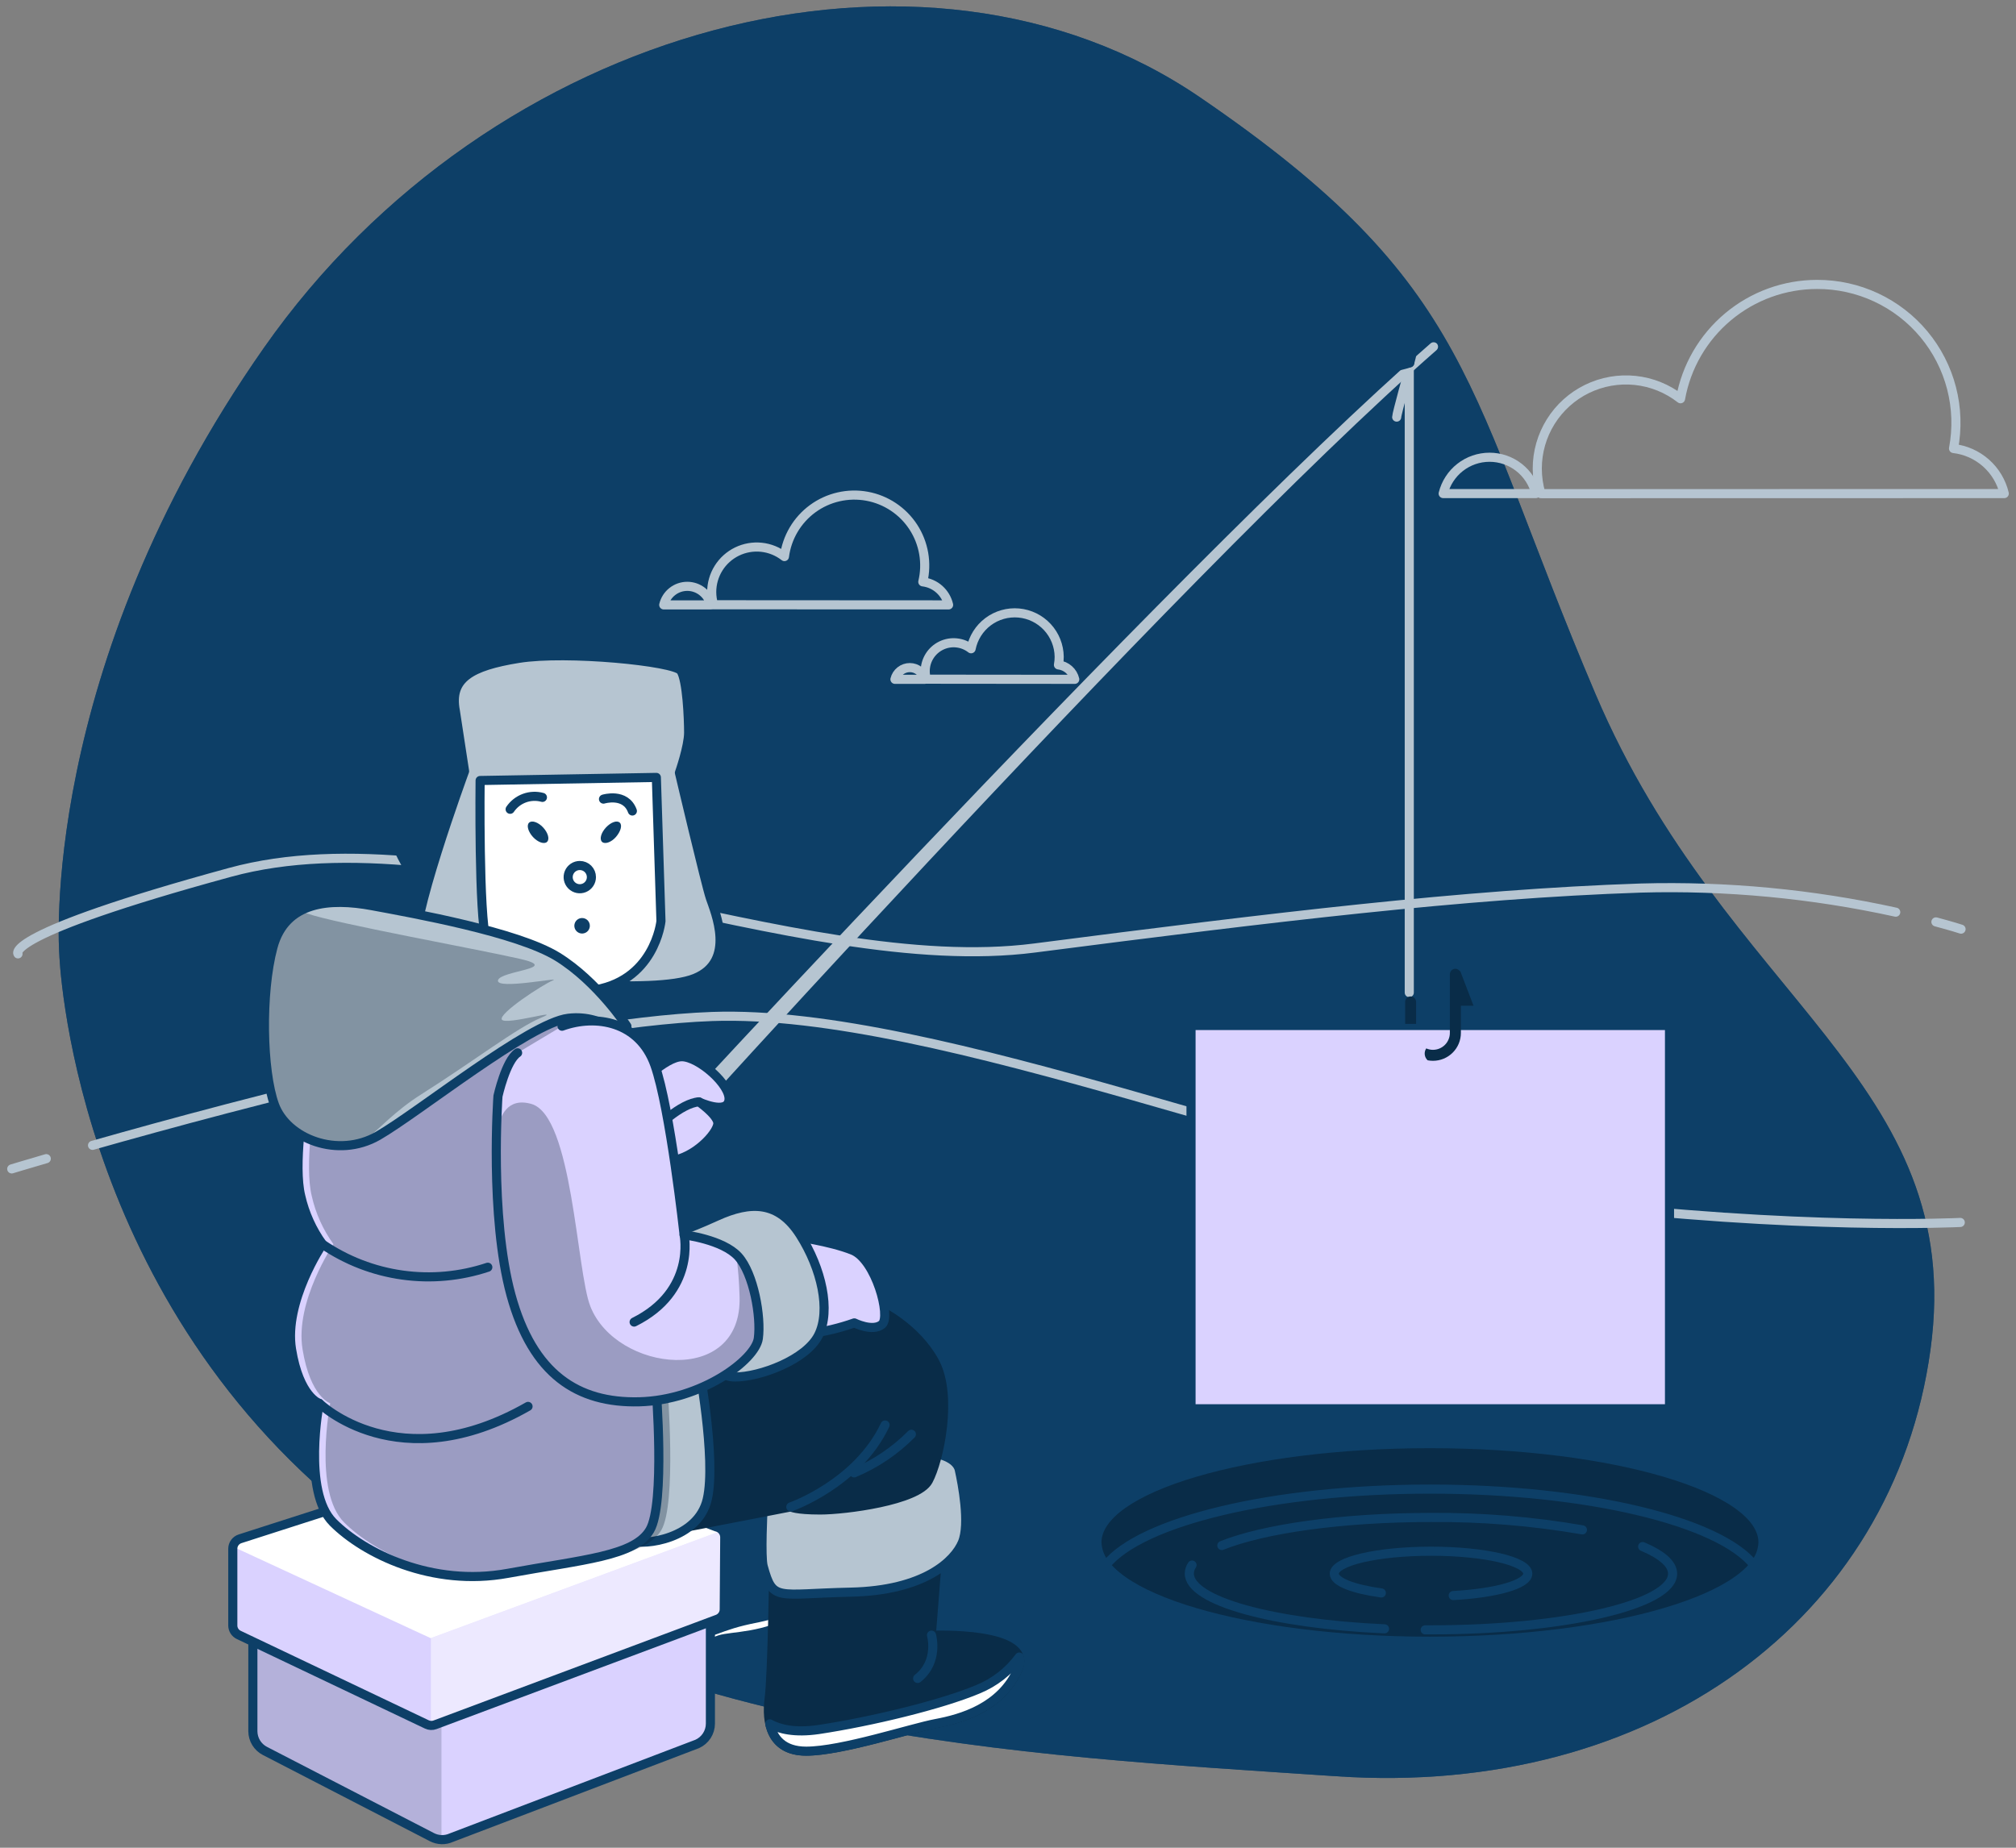 <svg width="264" height="242" viewBox="0 0 264 242" fill="none" xmlns="http://www.w3.org/2000/svg">
<rect x="0" y="0" width="264" height="242" fill="#808080" stroke="none"/>
<g clip-path="url(#clip0_96_2017)">
<path d="M7.763 124.922C7.763 124.922 9.183 169.014 45.978 198.369C82.774 227.723 133.752 229.849 175.023 232.64C216.294 235.43 247.968 212.068 252.8 176.776C257.632 141.484 226.043 131.095 208.931 90.887C191.82 50.679 193.342 37.469 157.138 12.742C120.935 -11.986 64.267 3.168 34.575 45.533C4.882 87.897 7.763 124.922 7.763 124.922Z" fill="#0D3F67"/>
<path opacity="0.7" d="M7.763 124.922C7.763 124.922 9.183 169.014 45.978 198.369C82.774 227.723 133.752 229.849 175.023 232.64C216.294 235.43 247.968 212.068 252.8 176.776C257.632 141.484 226.043 131.095 208.931 90.887C191.82 50.679 193.342 37.469 157.138 12.742C120.935 -11.986 64.267 3.168 34.575 45.533C4.882 87.897 7.763 124.922 7.763 124.922Z" fill="#0D3F67"/>
<path d="M187.261 214.955C211.345 214.955 230.869 209.163 230.869 202.018C230.869 194.872 211.345 189.08 187.261 189.08C163.176 189.08 143.652 194.872 143.652 202.018C143.652 209.163 163.176 214.955 187.261 214.955Z" fill="#092C48" stroke="#0D3F67" stroke-width="1.193" stroke-linecap="round" stroke-linejoin="round"/>
<path d="M187.26 195.029C207.887 195.029 225.161 199.257 229.697 204.989C230.413 204.16 230.826 203.112 230.869 202.017C230.869 194.866 211.341 189.073 187.26 189.073C163.178 189.073 143.645 194.866 143.645 202.017C143.688 203.112 144.101 204.16 144.817 204.989C149.353 199.281 166.627 195.029 187.26 195.029Z" fill="#092C48" stroke="#0D3F67" stroke-width="1.193" stroke-linecap="round" stroke-linejoin="round"/>
<path d="M181.305 213.33C166.736 212.672 155.743 209.706 155.743 206.082C155.751 205.687 155.875 205.302 156.1 204.977" fill="#092C48"/>
<path d="M181.305 213.33C166.736 212.672 155.743 209.706 155.743 206.082C155.751 205.687 155.875 205.302 156.1 204.977" stroke="#0D3F67" stroke-width="1.193" stroke-linecap="round" stroke-linejoin="round"/>
<path d="M215.11 202.555C217.605 203.612 219.03 204.82 219.03 206.106C219.03 210.171 204.861 213.463 187.387 213.463H186.632" fill="#092C48"/>
<path d="M215.11 202.555C217.605 203.612 219.03 204.82 219.03 206.106C219.03 210.171 204.861 213.463 187.387 213.463H186.632" stroke="#0D3F67" stroke-width="1.193" stroke-linecap="round" stroke-linejoin="round"/>
<path d="M160.001 202.416C165.48 200.223 175.705 198.744 187.387 198.744C194.034 198.692 200.672 199.236 207.222 200.368" fill="#092C48"/>
<path d="M160.001 202.416C165.48 200.223 175.705 198.744 187.387 198.744C194.034 198.692 200.672 199.236 207.222 200.368" stroke="#0D3F67" stroke-width="1.193" stroke-linecap="round" stroke-linejoin="round"/>
<path d="M180.888 208.631C177.197 208.118 174.727 207.181 174.727 206.106C174.727 204.482 180.398 203.165 187.411 203.165C194.423 203.165 200.065 204.482 200.065 206.106C200.065 207.501 195.897 208.667 190.304 208.969" fill="#092C48"/>
<path d="M180.888 208.631C177.197 208.118 174.727 207.181 174.727 206.106C174.727 204.482 180.398 203.165 187.411 203.165C194.423 203.165 200.065 204.482 200.065 206.106C200.065 207.501 195.897 208.667 190.304 208.969" stroke="#0D3F67" stroke-width="1.193" stroke-linecap="round" stroke-linejoin="round"/>
<path d="M12.118 150.007C31.138 144.601 71.159 133.934 93.247 133.131C122.94 132.08 173.072 153.631 204.371 157.406C235.671 161.181 256.702 160.106 256.702 160.106" stroke="#B6C5D1" stroke-width="1.193" stroke-linecap="round" stroke-linejoin="round"/>
<path d="M1.536 153.093C1.536 153.093 3.179 152.592 6.06 151.752" stroke="#B6C5D1" stroke-width="1.193" stroke-linecap="round" stroke-linejoin="round"/>
<path d="M248.252 119.469C237.288 117.06 226.072 115.999 214.851 116.31C191.645 117.089 166.531 120.157 135.479 124.162C104.427 128.166 60.209 106.042 30.141 114.25C0.074 122.458 2.357 124.929 2.357 124.929" stroke="#B6C5D1" stroke-width="1.193" stroke-linecap="round" stroke-linejoin="round"/>
<path d="M256.805 121.691C256.805 121.691 255.633 121.305 253.513 120.743" stroke="#B6C5D1" stroke-width="1.193" stroke-linecap="round" stroke-linejoin="round"/>
<path d="M201.128 64.643C200.794 63.286 200.014 62.08 198.914 61.217C197.813 60.355 196.456 59.886 195.058 59.886C193.66 59.886 192.302 60.355 191.202 61.217C190.101 62.08 189.322 63.286 188.987 64.643H201.128Z" stroke="#B6C5D1" stroke-width="1.193" stroke-linecap="round" stroke-linejoin="round"/>
<path d="M262.464 64.644C262.097 63.096 261.263 61.7 260.074 60.644C258.885 59.588 257.4 58.924 255.82 58.742C256.317 56.119 256.227 53.417 255.558 50.832C254.889 48.247 253.657 45.842 251.95 43.788C250.243 41.734 248.103 40.084 245.683 38.954C243.264 37.824 240.624 37.243 237.954 37.252C233.689 37.252 229.561 38.752 226.292 41.49C223.022 44.227 220.819 48.027 220.069 52.225C218.355 50.884 216.297 50.052 214.132 49.825C211.968 49.597 209.782 49.983 207.826 50.937C205.87 51.892 204.221 53.378 203.069 55.225C201.917 57.071 201.307 59.205 201.309 61.382C201.313 62.49 201.473 63.592 201.786 64.656L262.464 64.644Z" stroke="#B6C5D1" stroke-width="1.193" stroke-linecap="round" stroke-linejoin="round"/>
<path d="M93.084 79.224C92.918 78.531 92.523 77.915 91.964 77.474C91.405 77.033 90.713 76.793 90.001 76.793C89.289 76.793 88.597 77.033 88.038 77.474C87.478 77.915 87.084 78.531 86.918 79.224H93.084Z" stroke="#B6C5D1" stroke-width="1.193" stroke-linecap="round" stroke-linejoin="round"/>
<path d="M124.221 79.224C124.037 78.434 123.614 77.72 123.01 77.18C122.406 76.639 121.649 76.299 120.844 76.204C121.135 74.986 121.174 73.721 120.96 72.486C120.745 71.252 120.282 70.075 119.598 69.025C118.913 67.976 118.022 67.077 116.979 66.384C115.936 65.69 114.762 65.216 113.53 64.991C112.298 64.766 111.033 64.795 109.812 65.075C108.591 65.355 107.439 65.88 106.428 66.62C105.417 67.359 104.567 68.297 103.93 69.376C103.294 70.454 102.883 71.651 102.724 72.894C101.854 72.214 100.81 71.792 99.711 71.676C98.612 71.561 97.503 71.756 96.51 72.24C95.517 72.725 94.68 73.478 94.095 74.415C93.51 75.352 93.199 76.434 93.199 77.539C93.202 78.103 93.283 78.664 93.441 79.206L124.221 79.224Z" stroke="#B6C5D1" stroke-width="1.193" stroke-linecap="round" stroke-linejoin="round"/>
<path d="M121.086 88.973C120.982 88.535 120.733 88.146 120.38 87.867C120.027 87.588 119.591 87.436 119.141 87.436C118.691 87.436 118.255 87.588 117.902 87.867C117.549 88.146 117.3 88.535 117.196 88.973H121.086Z" stroke="#B6C5D1" stroke-width="1.193" stroke-linecap="round" stroke-linejoin="round"/>
<path d="M140.74 88.973C140.622 88.476 140.355 88.028 139.973 87.69C139.591 87.352 139.115 87.139 138.608 87.082C138.673 86.73 138.706 86.372 138.704 86.013C138.686 84.572 138.135 83.19 137.157 82.132C136.178 81.074 134.842 80.417 133.408 80.287C131.973 80.157 130.54 80.564 129.388 81.428C128.236 82.293 127.445 83.554 127.168 84.968C126.618 84.539 125.959 84.273 125.266 84.201C124.572 84.128 123.872 84.252 123.246 84.558C122.619 84.864 122.091 85.34 121.722 85.931C121.353 86.523 121.158 87.206 121.158 87.904C121.159 88.259 121.21 88.613 121.309 88.954L140.74 88.973Z" stroke="#B6C5D1" stroke-width="1.193" stroke-linecap="round" stroke-linejoin="round"/>
<path d="M79.241 158.553C79.028 158.556 78.819 158.5 78.637 158.39C78.372 158.227 78.181 157.969 78.102 157.669C78.024 157.368 78.064 157.049 78.214 156.778C78.51 156.258 153.188 74.821 187.357 44.959C187.476 44.863 187.627 44.816 187.779 44.828C187.932 44.839 188.074 44.907 188.178 45.02C188.277 45.139 188.326 45.293 188.315 45.448C188.304 45.604 188.233 45.749 188.118 45.853C154.118 75.588 80.545 157.448 80.249 157.961C80.149 158.141 80.002 158.29 79.825 158.394C79.648 158.498 79.446 158.553 79.241 158.553Z" fill="#B6C5D1"/>
<path d="M83.366 142.348C83.366 142.348 87.068 138.398 89.291 138.398C91.514 138.398 95.712 142.1 95.464 144.076C95.216 146.051 91.514 144.323 91.514 144.323C91.514 144.323 88.053 149.016 84.598 148.273C81.143 147.53 83.366 142.348 83.366 142.348Z" fill="#DAD2FF" stroke="#0D3F67" stroke-width="1.193" stroke-linecap="round" stroke-linejoin="round"/>
<path d="M91.532 144.311C91.532 144.311 93.797 145.881 93.996 146.987C94.196 148.092 91.484 151.215 88.47 151.915C85.456 152.616 83.843 150.907 84.749 149.3C85.655 147.693 89.249 144.456 91.532 144.311Z" fill="#DAD2FF" stroke="#0D3F67" stroke-width="1.193" stroke-linecap="round" stroke-linejoin="round"/>
<path d="M184.548 130.002V48.287C184.548 48.287 182.899 54.2 182.899 54.629" stroke="#B6C5D1" stroke-width="1.193" stroke-linecap="round" stroke-linejoin="round"/>
<path d="M218.626 134.309H155.967V184.513H218.626V134.309Z" fill="#DAD2FF" stroke="#0D3F67" stroke-width="1.193" stroke-linecap="round" stroke-linejoin="round"/>
<path d="M185.442 134.097V131.222C185.442 131.032 185.366 130.849 185.231 130.714C185.097 130.579 184.914 130.504 184.723 130.504C184.533 130.504 184.35 130.579 184.215 130.714C184.08 130.849 184.004 131.032 184.004 131.222V134.097H185.442Z" fill="#092C48"/>
<path d="M191.192 127.103V127.248C191.134 127.138 191.047 127.046 190.94 126.981C190.834 126.916 190.712 126.881 190.588 126.88C190.396 126.88 190.211 126.956 190.075 127.092C189.94 127.228 189.863 127.412 189.863 127.604V135.281C189.863 135.868 189.63 136.431 189.216 136.847C188.802 137.262 188.239 137.496 187.653 137.498C187.349 137.498 187.048 137.435 186.771 137.311C186.61 137.55 186.541 137.838 186.574 138.123C186.607 138.409 186.741 138.673 186.952 138.869C187.183 138.913 187.417 138.935 187.653 138.935C188.132 138.935 188.608 138.841 189.051 138.657C189.494 138.474 189.897 138.205 190.236 137.865C190.576 137.526 190.845 137.123 191.029 136.68C191.212 136.236 191.307 135.761 191.307 135.281V131.724H192.962L191.192 127.103Z" fill="#092C48"/>
<path d="M184.608 47.52C184.608 47.52 185.889 42.972 184.753 43.395C183.618 43.818 184.608 47.52 184.608 47.52Z" stroke="#0D3F67" stroke-width="1.193" stroke-linecap="round" stroke-linejoin="round"/>
<path d="M184.608 47.52C184.608 47.52 179.776 45.811 180.205 47.375C180.634 48.939 184.608 47.52 184.608 47.52Z" stroke="#0D3F67" stroke-width="1.193" stroke-linecap="round" stroke-linejoin="round"/>
<path d="M80.412 87.161C80.412 87.161 74.451 83.82 62.757 85.493C51.064 87.167 48.835 96.806 50.744 106.827C52.653 116.847 63.712 125.333 65.385 124.621C67.058 123.908 64.908 101.475 68.725 97.181C72.542 92.886 84.948 93.605 85.637 90.265C86.326 86.925 80.412 87.161 80.412 87.161Z" fill="#0D3F67" stroke="#0D3F67" stroke-width="1.193" stroke-linecap="round" stroke-linejoin="round"/>
<path d="M59.629 93.11L60.837 101.004C60.837 101.004 53.347 121.45 54.561 124.288C55.775 127.127 67.106 128.13 67.106 128.13C67.106 128.13 85.528 130.359 90.995 128.13C96.461 125.901 93.628 119.426 93.018 117.608C92.408 115.79 88.971 101.209 88.971 101.209C88.971 101.209 90.179 97.767 90.179 95.949C90.179 94.131 89.974 89.063 89.164 87.849C88.355 86.635 74.185 85.216 67.91 86.23C61.634 87.245 58.819 88.864 59.629 93.11Z" fill="#B6C5D1" stroke="#0D3F67" stroke-width="1.193" stroke-linecap="round" stroke-linejoin="round"/>
<path d="M62.872 102.224C62.872 102.224 62.667 119.831 63.681 123.274C64.696 126.716 68.743 130.763 77.241 129.749C85.74 128.734 86.555 120.64 86.555 120.64L85.951 101.82L62.872 102.224Z" fill="white" stroke="#0D3F67" stroke-width="1.193" stroke-linecap="round" stroke-linejoin="round"/>
<path d="M77.447 114.872C77.448 115.173 77.36 115.468 77.193 115.719C77.027 115.97 76.789 116.166 76.511 116.283C76.233 116.399 75.927 116.43 75.631 116.372C75.336 116.314 75.064 116.169 74.85 115.956C74.637 115.744 74.492 115.473 74.432 115.177C74.373 114.882 74.403 114.575 74.518 114.297C74.633 114.019 74.828 113.78 75.078 113.613C75.329 113.445 75.623 113.356 75.925 113.356C76.124 113.355 76.322 113.394 76.507 113.47C76.691 113.545 76.859 113.657 77.001 113.798C77.142 113.939 77.254 114.106 77.331 114.29C77.407 114.475 77.447 114.672 77.447 114.872Z" stroke="#0D3F67" stroke-width="1.193" stroke-miterlimit="10"/>
<path d="M77.241 121.25C77.241 121.451 77.182 121.648 77.07 121.815C76.958 121.982 76.799 122.112 76.614 122.188C76.428 122.265 76.223 122.285 76.026 122.245C75.829 122.205 75.649 122.108 75.507 121.966C75.365 121.823 75.269 121.642 75.231 121.445C75.192 121.247 75.213 121.043 75.291 120.858C75.369 120.673 75.5 120.514 75.667 120.404C75.835 120.293 76.032 120.234 76.233 120.236C76.366 120.236 76.497 120.262 76.62 120.313C76.743 120.364 76.854 120.439 76.948 120.533C77.042 120.627 77.116 120.739 77.166 120.862C77.217 120.986 77.242 121.117 77.241 121.25Z" fill="#0D3F67"/>
<path d="M71.129 108.379C71.775 109.08 71.999 109.919 71.636 110.263C71.274 110.608 70.428 110.318 69.794 109.623C69.16 108.929 68.918 108.089 69.287 107.745C69.655 107.4 70.483 107.684 71.129 108.379Z" fill="#0D3F67"/>
<path d="M79.349 108.379C78.703 109.08 78.474 109.919 78.842 110.263C79.21 110.608 80.05 110.318 80.654 109.623C81.258 108.929 81.53 108.089 81.161 107.745C80.793 107.4 79.996 107.684 79.349 108.379Z" fill="#0D3F67"/>
<path d="M66.804 105.993C67.258 105.324 67.909 104.814 68.668 104.534C69.426 104.255 70.253 104.22 71.032 104.435" stroke="#0D3F67" stroke-width="1.193" stroke-linecap="round" stroke-linejoin="round"/>
<path d="M79.029 104.659C79.029 104.659 81.916 103.771 82.81 106.217" stroke="#0D3F67" stroke-width="1.193" stroke-linecap="round" stroke-linejoin="round"/>
<path d="M88.778 217.618C88.778 217.618 91.961 215.71 93.725 214.961C93.89 214.885 94.059 214.818 94.232 214.762C95.79 214.242 100.205 214.502 104.355 211.905C108.504 209.307 106.433 206.191 103.316 205.412C100.199 204.632 96.829 203.6 96.829 203.6L96.05 191.393C96.05 191.393 86.7 193.99 83.583 195.289C80.467 196.587 82.285 215.021 82.544 216.58C82.804 218.138 82.804 219.177 88.778 217.618Z" fill="#0D3F67" stroke="#0D3F67" stroke-width="1.193" stroke-linecap="round" stroke-linejoin="round"/>
<path d="M99.166 211.905C93.731 212.944 93.731 213.982 87.739 215.021C85.984 215.372 84.194 215.518 82.406 215.456C82.466 216.012 82.514 216.404 82.544 216.58C82.804 218.138 82.804 219.177 88.778 217.619C88.778 217.619 91.961 215.71 93.725 214.961C93.89 214.885 94.059 214.818 94.232 214.762C95.79 214.242 100.205 214.502 104.355 211.905C105.69 211.077 106.372 210.189 106.596 209.344C104.237 210.508 101.741 211.368 99.166 211.905Z" fill="white" stroke="#0D3F67" stroke-width="1.193" stroke-linecap="round" stroke-linejoin="round"/>
<path d="M101.329 205.255C101.329 205.255 101.13 219.424 100.725 222.456C100.32 225.489 100.924 229.342 105.557 229.342C110.19 229.342 119.322 226.322 122.56 225.718C125.797 225.114 131.064 223.689 133.287 218.633C135.509 213.578 121.956 214.176 121.956 214.176L122.765 203.853C122.765 203.853 108.819 206.668 101.329 205.255Z" fill="#092C48" stroke="#092C48" stroke-width="1.193" stroke-linecap="round" stroke-linejoin="round"/>
<path d="M133.311 218.615C133.559 218.124 133.619 217.559 133.48 217.027C132.092 218.91 130.211 220.374 128.044 221.255C123.212 223.278 114.073 225.483 107.194 226.521C104.047 226.981 102.054 226.467 100.803 225.779C101.25 227.742 102.561 229.354 105.575 229.354C110.232 229.354 119.34 226.334 122.578 225.73C125.815 225.126 131.088 223.671 133.311 218.615Z" fill="white" stroke="#0D3F67" stroke-width="1.193" stroke-linecap="round" stroke-linejoin="round"/>
<path d="M121.98 214.158C121.98 214.158 122.988 217.6 120.168 219.829" stroke="#0D3F67" stroke-width="1.193" stroke-linecap="round" stroke-linejoin="round"/>
<path d="M99.915 197.765C99.915 197.765 99.601 203.92 99.946 205.152C101.238 209.827 101.649 208.734 111.367 208.528C121.086 208.323 125.012 204.445 126.026 202.017C127.041 199.589 126.026 194.322 125.622 192.498C125.217 190.674 121.998 190.082 120.76 190.275C119.521 190.469 100.519 195.742 99.915 197.765Z" fill="#B6C5D1" stroke="#0D3F67" stroke-width="1.193" stroke-linecap="round" stroke-linejoin="round"/>
<path d="M33.113 213.149V226.751C33.118 227.283 33.267 227.804 33.546 228.258C33.825 228.711 34.223 229.08 34.696 229.324L56.56 240.613C56.95 240.815 57.379 240.927 57.818 240.939C58.256 240.952 58.691 240.865 59.091 240.685L91.302 228.406C91.817 228.175 92.253 227.801 92.559 227.329C92.866 226.856 93.029 226.305 93.03 225.742V209.301L56.186 220.433L33.113 213.149Z" fill="#DAD2FF"/>
<path opacity="0.18" d="M57.811 219.944L56.192 220.433L33.113 213.149V226.751C33.118 227.283 33.267 227.804 33.546 228.258C33.825 228.711 34.223 229.08 34.696 229.324L56.56 240.613C56.947 240.815 57.375 240.927 57.811 240.939V219.944Z" fill="#072034"/>
<path d="M33.113 213.149V226.751C33.118 227.283 33.267 227.804 33.546 228.258C33.825 228.711 34.223 229.08 34.696 229.324L56.56 240.613C56.95 240.815 57.379 240.927 57.818 240.939C58.256 240.952 58.691 240.865 59.091 240.685L91.302 228.406C91.817 228.175 92.253 227.801 92.559 227.329C92.866 226.856 93.029 226.305 93.03 225.742V209.301L56.186 220.433L33.113 213.149Z" stroke="#0D3F67" stroke-width="1.193" stroke-linecap="round" stroke-linejoin="round"/>
<path d="M66.768 190.185L31.434 201.54C31.158 201.629 30.917 201.803 30.747 202.037C30.576 202.272 30.485 202.555 30.486 202.845V212.919C30.491 213.173 30.567 213.42 30.704 213.634C30.842 213.847 31.036 214.018 31.265 214.127L55.896 225.851C56.062 225.93 56.242 225.976 56.426 225.984C56.609 225.992 56.793 225.963 56.965 225.899L93.948 212.062C94.21 211.965 94.435 211.79 94.595 211.561C94.755 211.332 94.841 211.06 94.842 210.781L94.908 201.329C94.906 201.016 94.798 200.713 94.602 200.469C94.406 200.226 94.132 200.056 93.827 199.988L67.469 190.149C67.236 190.102 66.995 190.115 66.768 190.185Z" fill="white"/>
<path d="M55.854 225.845C56.02 225.924 56.2 225.969 56.383 225.978C56.567 225.986 56.751 225.957 56.923 225.893L93.948 212.062C94.21 211.965 94.435 211.79 94.595 211.561C94.755 211.332 94.841 211.06 94.842 210.781L94.908 201.329C94.909 201.007 94.793 200.696 94.582 200.453L56.379 214.562L55.854 225.845Z" fill="#DAD2FF"/>
<path opacity="0.5" d="M55.854 225.845C56.02 225.924 56.2 225.969 56.383 225.978C56.567 225.986 56.751 225.957 56.923 225.893L93.948 212.062C94.21 211.965 94.435 211.79 94.595 211.561C94.755 211.332 94.841 211.06 94.842 210.781L94.908 201.329C94.909 201.007 94.793 200.696 94.582 200.453L56.379 214.562L55.854 225.845Z" fill="white"/>
<path d="M30.486 202.814V212.889C30.491 213.143 30.567 213.39 30.704 213.603C30.842 213.817 31.036 213.988 31.265 214.097L55.896 225.851C56.06 225.93 56.239 225.975 56.422 225.984V214.562L30.528 202.579C30.505 202.655 30.49 202.734 30.486 202.814Z" fill="#DAD2FF"/>
<path d="M66.768 190.185L31.434 201.54C31.158 201.629 30.917 201.803 30.747 202.037C30.576 202.272 30.485 202.555 30.486 202.845V212.919C30.491 213.173 30.567 213.42 30.704 213.634C30.842 213.847 31.036 214.018 31.265 214.127L55.896 225.851C56.062 225.93 56.242 225.976 56.426 225.984C56.609 225.992 56.793 225.963 56.965 225.899L93.948 212.062C94.21 211.965 94.435 211.79 94.595 211.561C94.755 211.332 94.841 211.06 94.842 210.781L94.908 201.329C94.906 201.016 94.798 200.713 94.602 200.469C94.406 200.226 94.132 200.056 93.827 199.988L67.469 190.149C67.236 190.102 66.995 190.115 66.768 190.185V190.185Z" stroke="#0D3F67" stroke-width="1.193" stroke-linecap="round" stroke-linejoin="round"/>
<path d="M115.299 171.654C115.299 171.654 119.95 173.877 122.384 178.334C124.818 182.792 122.988 191.284 121.569 193.918C120.15 196.551 110.643 197.765 107.405 197.765C104.168 197.765 103.558 197.36 103.558 197.36C103.558 197.36 93.235 199.384 86.754 200.598C80.273 201.812 81.922 186.633 83.922 179.748C85.921 172.862 97.282 169.425 101.939 169.425C106.596 169.425 115.299 171.654 115.299 171.654Z" fill="#092C48" stroke="#092C48" stroke-width="1.193" stroke-linecap="round" stroke-linejoin="round"/>
<path d="M103.558 197.36C103.558 197.36 112.261 194.34 115.903 186.633" stroke="#0D3F67" stroke-width="1.193" stroke-linecap="round" stroke-linejoin="round"/>
<path d="M111.857 192.903C114.661 191.727 117.207 190.009 119.346 187.847" stroke="#0D3F67" stroke-width="1.193" stroke-linecap="round" stroke-linejoin="round"/>
<path d="M91.411 178.334C91.411 178.334 93.827 191.085 92.619 196.346C91.411 201.607 84.32 202.422 82.701 201.812C81.083 201.202 81.892 188.657 81.892 182.381C81.892 176.106 88.174 176.51 91.411 178.334Z" fill="#B6C5D1" stroke="#0D3F67" stroke-width="1.193" stroke-linecap="round" stroke-linejoin="round"/>
<path d="M39.793 144.323C39.793 144.323 38.38 152.616 39.389 156.675C39.903 158.935 40.866 161.07 42.221 162.95C42.221 162.95 37.16 170.44 38.175 176.71C39.189 182.979 41.799 183.794 41.799 183.794C41.799 183.794 39.576 195.337 43.611 199.384C47.645 203.43 56.566 207.882 66.484 206.064C76.402 204.246 83.082 203.835 85.105 200.392C87.129 196.95 85.915 181.771 85.915 181.771C85.915 181.771 85.51 164.974 85.105 154.645C84.701 144.317 83.293 136.024 78.425 131.977C73.557 127.93 52.109 134.206 45.634 138.452C39.159 142.698 39.793 144.323 39.793 144.323Z" fill="#DAD2FF"/>
<path opacity="0.3" d="M41.237 144.323C41.237 144.323 39.818 152.622 40.832 156.675C41.343 158.936 42.307 161.071 43.665 162.95C43.665 162.95 38.603 170.44 39.618 176.71C40.633 182.979 43.242 183.794 43.242 183.794C43.242 183.794 41.014 195.337 45.054 199.384C49.095 203.43 58.034 207.882 67.976 206.064C77.918 204.246 84.58 203.835 86.603 200.392C88.627 196.95 87.413 181.771 87.413 181.771C87.413 181.771 87.008 164.974 86.603 154.645C86.199 144.317 84.791 136.024 79.923 131.977C75.055 127.93 53.607 134.206 47.132 138.452C40.657 142.698 41.237 144.323 41.237 144.323Z" fill="#072034"/>
<path d="M39.793 144.323C39.793 144.323 38.38 152.616 39.389 156.675C39.903 158.935 40.866 161.07 42.221 162.95C42.221 162.95 37.16 170.44 38.175 176.71C39.189 182.979 41.799 183.794 41.799 183.794C41.799 183.794 39.576 195.337 43.611 199.384C47.645 203.43 56.566 207.882 66.484 206.064C76.402 204.246 83.082 203.835 85.105 200.392C87.129 196.95 85.915 181.771 85.915 181.771C85.915 181.771 85.51 164.974 85.105 154.645C84.701 144.317 83.293 136.024 78.425 131.977C73.557 127.93 52.109 134.206 45.634 138.452C39.159 142.698 39.793 144.323 39.793 144.323Z" stroke="#0D3F67" stroke-width="1.193" stroke-linecap="round" stroke-linejoin="round"/>
<path d="M42.221 162.95C45.355 165.088 48.94 166.473 52.697 166.997C56.455 167.521 60.282 167.169 63.881 165.97" stroke="#0D3F67" stroke-width="1.193" stroke-linecap="round" stroke-linejoin="round"/>
<path d="M41.817 183.794C41.817 183.794 52.139 193.918 69.148 184.199" stroke="#0D3F67" stroke-width="1.193" stroke-linecap="round" stroke-linejoin="round"/>
<path d="M82.097 134.405C82.097 134.405 78.256 128.534 72.989 125.297C67.722 122.06 54.169 119.632 48.702 118.617C43.236 117.602 37.365 118.013 35.746 124.053C34.128 130.093 34.327 140.246 35.946 144.698C37.565 149.149 44.245 151.782 49.512 148.75C54.779 145.718 69.347 133.97 74.409 133.366C79.47 132.762 81.693 136.634 82.097 134.405Z" fill="#B6C5D1"/>
<path opacity="0.3" d="M70.869 133.288C73.956 132.002 66.237 134.315 65.723 133.542C65.21 132.769 71.123 128.915 72.409 128.402C73.696 127.888 64.95 129.688 65.21 128.402C65.469 127.115 73.696 126.855 68.036 125.569C62.377 124.282 43.876 120.936 40.252 119.65C39.975 119.56 39.713 119.429 39.473 119.263C38.536 119.747 37.717 120.43 37.073 121.265C36.429 122.1 35.976 123.066 35.746 124.095C34.128 130.165 34.327 140.288 35.946 144.74C37.359 148.618 42.59 151.112 47.422 149.693C49.651 147.881 51.71 145.501 55.195 143.308C62.123 138.923 67.783 134.55 70.869 133.288Z" fill="#072034"/>
<path d="M82.097 134.405C82.097 134.405 78.256 128.534 72.989 125.297C67.722 122.06 54.169 119.632 48.702 118.617C43.236 117.602 37.365 118.013 35.746 124.053C34.128 130.093 34.327 140.246 35.946 144.698C37.565 149.149 44.245 151.782 49.512 148.75C54.779 145.718 69.347 133.97 74.409 133.366C79.47 132.762 81.693 136.634 82.097 134.405Z" stroke="#0D3F67" stroke-width="1.193" stroke-linecap="round" stroke-linejoin="round"/>
<path d="M103.962 161.936C103.962 161.936 108.619 162.54 111.651 163.748C114.683 164.956 116.713 172.451 115.499 173.46C114.285 174.469 111.875 173.261 111.875 173.261C109.971 173.931 108.004 174.404 106.004 174.674C103.558 174.892 100.924 163.355 103.962 161.936Z" fill="#DAD2FF" stroke="#0D3F67" stroke-width="1.193" stroke-linecap="round" stroke-linejoin="round"/>
<path d="M88.578 161.326C88.578 161.326 89.388 161.326 93.839 159.302C98.291 157.279 101.939 157.279 104.772 161.718C107.604 166.158 108.818 171.642 107.188 174.879C105.557 178.117 99.499 180.346 96.255 180.346C93.012 180.346 92.631 176.118 92.631 176.118C92.631 176.118 92.227 169.437 90.215 167.009C88.204 164.581 87.769 161.936 88.578 161.326Z" fill="#B6C5D1" stroke="#0D3F67" stroke-width="1.193" stroke-linecap="round" stroke-linejoin="round"/>
<path d="M73.599 134.405C78.051 132.787 83.722 133.801 85.746 139.467C87.769 145.132 89.587 161.73 89.587 161.73C89.587 161.73 94.649 162.334 96.672 164.569C98.695 166.804 99.692 172.463 99.305 175.296C98.919 178.129 91.816 183.39 83.722 183.595C75.629 183.8 69.752 179.971 66.919 169.625C64.086 159.278 65.21 143.556 65.21 143.556C65.21 143.556 66.237 138.923 67.783 137.89" fill="#DAD2FF"/>
<path opacity="0.3" d="M99.305 175.296C99.71 172.463 98.701 166.792 96.672 164.569C96.594 164.479 96.497 164.394 96.412 164.309C96.655 166.129 96.8 167.959 96.847 169.794C97.252 181.674 80.648 179.687 77.302 171.08C75.49 166.448 74.982 146.123 69.583 144.583C66.466 143.695 65.403 146.135 65.065 148.364C64.956 154.192 65.149 163.174 66.919 169.625C69.752 179.953 75.623 183.795 83.722 183.595C91.822 183.396 98.901 178.129 99.305 175.296Z" fill="#072034"/>
<path d="M73.599 134.405C78.051 132.787 83.722 133.801 85.746 139.467C87.769 145.132 89.587 161.73 89.587 161.73C89.587 161.73 94.649 162.334 96.672 164.569C98.695 166.804 99.692 172.463 99.305 175.296C98.919 178.129 91.816 183.39 83.722 183.595C75.629 183.8 69.752 179.971 66.919 169.625C64.086 159.278 65.21 143.556 65.21 143.556C65.21 143.556 66.237 138.923 67.783 137.89" stroke="#0D3F67" stroke-width="1.193" stroke-linecap="round" stroke-linejoin="round"/>
<path d="M89.587 161.73C89.587 161.73 91.17 169.105 83.04 173.152" stroke="#0D3F67" stroke-width="1.193" stroke-linecap="round" stroke-linejoin="round"/>
</g>
<defs>
<clipPath id="clip0_96_2017">
<rect width="264" height="242" fill="white"/>
</clipPath>
</defs>
</svg>
